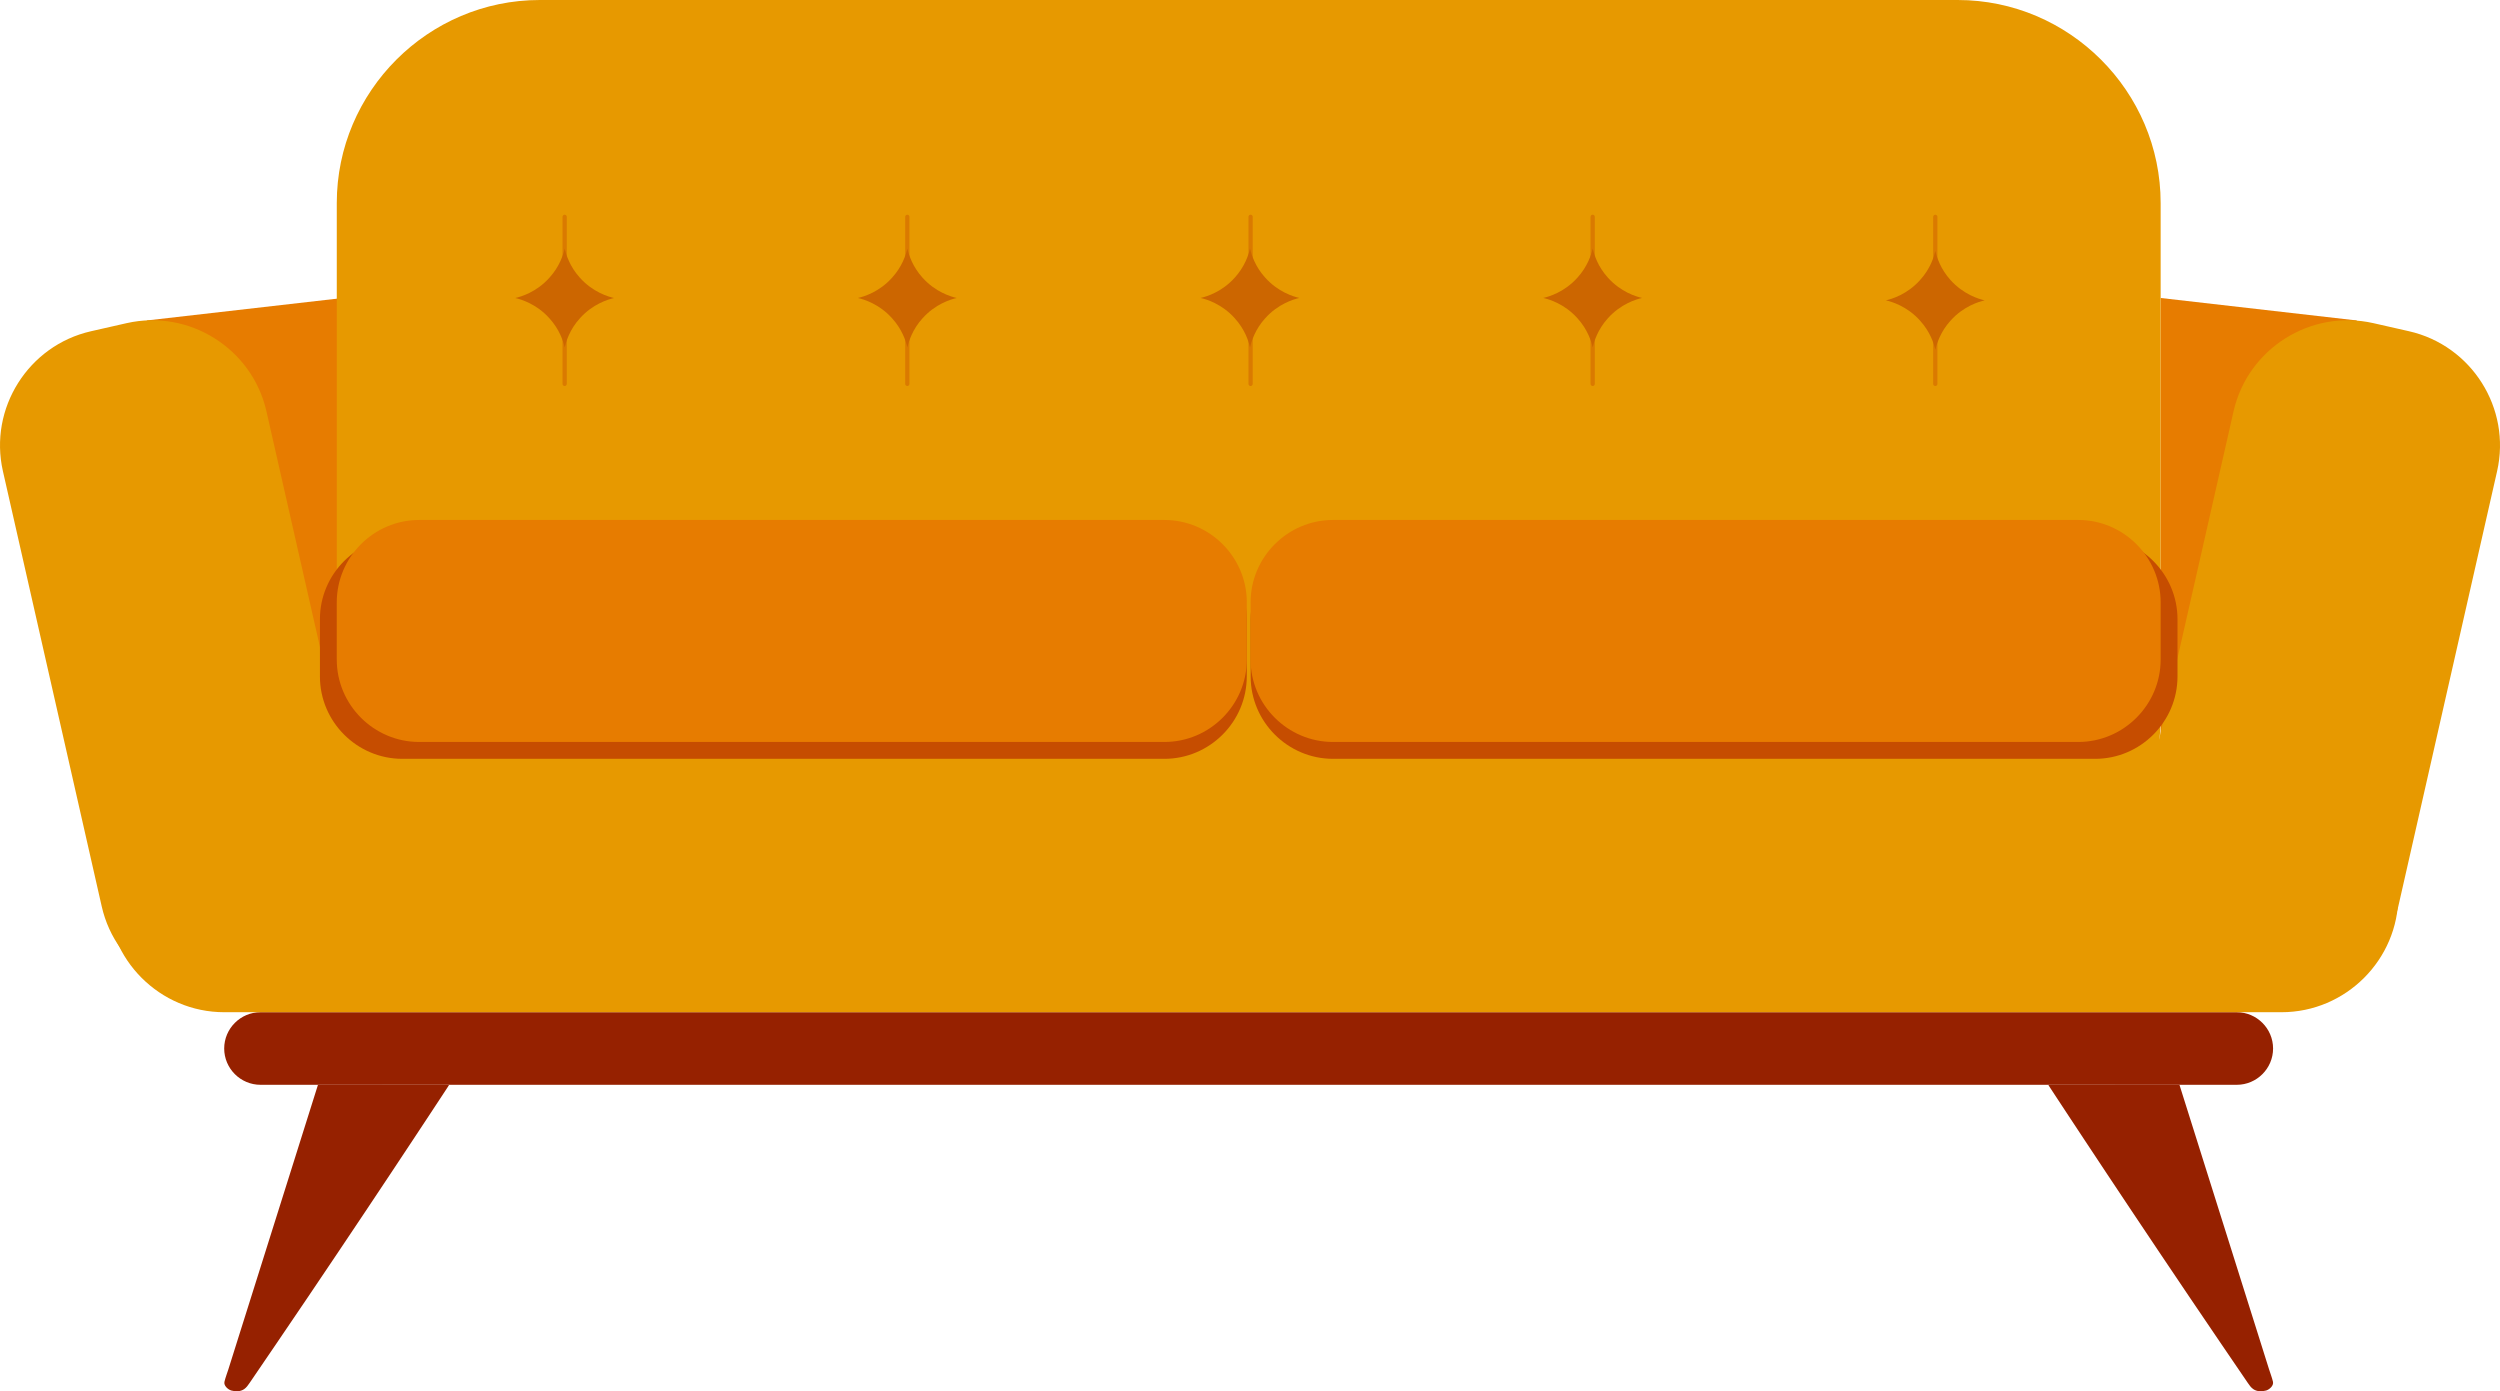 <?xml version="1.0" encoding="utf-8"?>
<!-- Generator: Adobe Illustrator 25.0.0, SVG Export Plug-In . SVG Version: 6.00 Build 0)  -->
<svg version="1.1" id="Layer_1" xmlns="http://www.w3.org/2000/svg" xmlns:xlink="http://www.w3.org/1999/xlink" x="0px" y="0px"
	 viewBox="0 0 147.76 82.227" style="enable-background:new 0 0 147.76 82.227;" xml:space="preserve">
<style type="text/css">
	.st0{fill:#962100;}
	.st1{fill:#E77C00;}
	.st2{fill:#E79900;}
	.st3{fill:#C64D00;}
	.st4{opacity:0.4;fill:none;stroke:#C64D00;stroke-width:0.25;stroke-linecap:round;stroke-linejoin:round;stroke-miterlimit:10;}
	.st5{fill:#CC6600;}
</style>
<path class="st0" d="M128.814,64.116c0.024,0.076,0.048,0.151,0.072,0.227c0.067,0.213,0.134,0.426,0.201,0.639
	c0.104,0.329,0.207,0.658,0.311,0.987c0.133,0.424,0.267,0.847,0.4,1.271c0.156,0.497,0.313,0.994,0.469,1.491
	c0.173,0.549,0.346,1.098,0.519,1.647c0.183,0.58,0.365,1.16,0.548,1.74c0.186,0.59,0.371,1.179,0.557,1.769
	c0.182,0.578,0.364,1.156,0.546,1.734c0.172,0.545,0.343,1.09,0.515,1.635c0.155,0.491,0.309,0.982,0.464,1.472
	c0.131,0.415,0.262,0.831,0.392,1.246c0.1,0.319,0.201,0.637,0.301,0.956c0.076,0.242,0.174,0.488,0.232,0.735
	c0.055,0.231-0.207,0.461-0.404,0.519c-0.251,0.073-0.542,0.07-0.763-0.084c-0.134-0.093-0.229-0.231-0.321-0.366
	c-0.52-0.762-1.039-1.526-1.559-2.289c-0.628-0.923-1.254-1.847-1.879-2.772c-0.595-0.881-1.189-1.763-1.781-2.646
	c-0.55-0.819-1.098-1.639-1.646-2.459c-0.492-0.737-0.982-1.474-1.472-2.211c-0.421-0.633-0.841-1.267-1.26-1.902
	c-0.337-0.51-0.674-1.02-1.011-1.531c-0.241-0.366-0.482-0.732-0.723-1.099c-0.132-0.202-0.265-0.403-0.397-0.605
	c-0.006-0.01-0.054-0.101-0.066-0.101C121.058,64.116,128.814,64.116,128.814,64.116z"/>
<g id="Layer_4">
	<path class="st0" d="M18.794,64.116c-0.024,0.076-0.048,0.151-0.072,0.227c-0.067,0.213-0.134,0.426-0.201,0.639
		c-0.104,0.329-0.207,0.658-0.311,0.987c-0.133,0.424-0.267,0.847-0.4,1.271c-0.156,0.497-0.313,0.994-0.469,1.491
		c-0.173,0.549-0.346,1.098-0.519,1.647c-0.183,0.58-0.365,1.16-0.548,1.74c-0.186,0.59-0.371,1.179-0.557,1.769
		c-0.182,0.578-0.364,1.156-0.546,1.734c-0.172,0.545-0.343,1.09-0.515,1.635c-0.155,0.491-0.309,0.982-0.464,1.472
		c-0.131,0.415-0.262,0.831-0.392,1.246c-0.1,0.319-0.201,0.637-0.301,0.956c-0.076,0.242-0.174,0.488-0.232,0.735
		c-0.055,0.231,0.207,0.461,0.404,0.519c0.251,0.073,0.542,0.07,0.763-0.084c0.134-0.093,0.229-0.231,0.321-0.366
		c0.52-0.762,1.039-1.526,1.559-2.289c0.628-0.923,1.254-1.847,1.879-2.772c0.595-0.881,1.189-1.763,1.781-2.646
		c0.55-0.819,1.098-1.639,1.646-2.459c0.492-0.737,0.982-1.474,1.472-2.211c0.421-0.633,0.841-1.267,1.26-1.902
		c0.337-0.51,0.674-1.02,1.011-1.531c0.241-0.366,0.482-0.732,0.723-1.099c0.132-0.202,0.265-0.403,0.397-0.605
		c0.006-0.01,0.054-0.101,0.066-0.101C26.549,64.116,18.794,64.116,18.794,64.116z"/>
</g>
<g id="Layer_3">
	<path class="st0" d="M132.203,64.116H15.396c-1.18,0-2.145-0.965-2.145-2.145v0c0-1.18,0.965-2.145,2.145-2.145h116.807
		c1.18,0,2.145,0.965,2.145,2.145v0C134.348,63.15,133.383,64.116,132.203,64.116z"/>
</g>
<g id="Layer_6">
	<path class="st1" d="M8.668,18.941c3.865-0.443,7.729-0.886,11.594-1.329c0,8.747,0,17.494,0,26.241
		C16.397,35.549,12.532,27.245,8.668,18.941z"/>
</g>
<path class="st1" d="M139.297,18.941c-3.865-0.443-7.729-0.886-11.594-1.329c0,8.747,0,17.494,0,26.241
	C131.567,35.549,135.432,27.245,139.297,18.941z"/>
<g id="Layer_5">
	<path class="st2" d="M115.703,54.428H31.905c-6.6,0-12-5.4-12-12V12c0-6.6,5.4-12,12-12h83.798c6.6,0,12,5.4,12,12v30.428
		C127.703,49.028,122.303,54.428,115.703,54.428z"/>
</g>
<path class="st2" d="M134.847,59.826H13.251c-3.799,0-6.907-3.108-6.907-6.907v-2.158c0-3.799,3.108-6.907,6.907-6.907h121.596
	c3.799,0,6.907,3.108,6.907,6.907v2.158C141.755,56.718,138.646,59.826,134.847,59.826z"/>
<g id="Layer_2">
	<path class="st2" d="M6.013,53.576L0.171,27.843c-0.841-3.705,1.502-7.424,5.207-8.265L7.482,19.1
		c3.705-0.841,7.424,1.502,8.265,5.207l5.842,25.733c0.841,3.705-1.502,7.424-5.207,8.265l-2.105,0.478
		C10.573,59.624,6.854,57.281,6.013,53.576z"/>
</g>
<path class="st2" d="M141.748,53.576l5.842-25.733c0.841-3.705-1.502-7.424-5.207-8.265l-2.105-0.478
	c-3.705-0.841-7.424,1.502-8.265,5.207l-5.842,25.733c-0.841,3.705,1.502,7.424,5.207,8.265l2.105,0.478
	C137.187,59.624,140.907,57.281,141.748,53.576z"/>
<path class="st3" d="M73.689,36.6v3.38c0,2.68-2.19,4.87-4.87,4.87h-45.04c-2.68,0-4.87-2.19-4.87-4.87V36.6
	c0-2.68,2.19-4.87,4.87-4.87h45.04C71.499,31.73,73.689,33.92,73.689,36.6z"/>
<g id="Layer_7">
	<path class="st1" d="M68.821,43.853H24.775c-2.679,0-4.871-2.192-4.871-4.871v-3.379c0-2.679,2.192-4.871,4.871-4.871h44.046
		c2.679,0,4.871,2.192,4.871,4.871v3.379C73.692,41.661,71.5,43.853,68.821,43.853z"/>
</g>
<path class="st3" d="M128.699,36.6v3.38c0,2.68-2.19,4.87-4.87,4.87h-45.04c-2.68,0-4.87-2.19-4.87-4.87V36.6
	c0-2.68,2.19-4.87,4.87-4.87h45.04C126.509,31.73,128.699,33.92,128.699,36.6z"/>
<path class="st1" d="M122.832,43.853H78.786c-2.679,0-4.871-2.192-4.871-4.871v-3.379c0-2.679,2.192-4.871,4.871-4.871h44.046
	c2.679,0,4.871,2.192,4.871,4.871v3.379C127.703,41.661,125.511,43.853,122.832,43.853z"/>
<g id="Layer_12">
	<line class="st4" x1="33.373" y1="12.816" x2="33.373" y2="22.689"/>
	<line class="st4" x1="53.626" y1="12.816" x2="53.626" y2="22.689"/>
	<line class="st4" x1="73.915" y1="12.816" x2="73.915" y2="22.689"/>
	<line class="st4" x1="94.133" y1="12.816" x2="94.133" y2="22.689"/>
	<line class="st4" x1="114.384" y1="12.816" x2="114.384" y2="22.689"/>
</g>
<g id="Layer_10">
	<path class="st5" d="M76.799,17.61c-0.35,0.08-1.26,0.35-2.02,1.2c-0.6,0.66-0.81,1.36-0.9,1.72c-0.08-0.36-0.3-1.06-0.9-1.72
		c-0.76-0.85-1.67-1.12-2.02-1.2c0.35-0.08,1.26-0.35,2.02-1.2c0.6-0.66,0.82-1.36,0.9-1.72c0.09,0.36,0.3,1.06,0.9,1.72
		C75.539,17.26,76.449,17.53,76.799,17.61z"/>
</g>
<path class="st5" d="M56.546,17.612c-0.35,0.08-1.26,0.35-2.02,1.2c-0.6,0.66-0.81,1.36-0.9,1.72c-0.08-0.36-0.3-1.06-0.9-1.72
	c-0.76-0.85-1.67-1.12-2.02-1.2c0.35-0.08,1.26-0.35,2.02-1.2c0.6-0.66,0.82-1.36,0.9-1.72c0.09,0.36,0.3,1.06,0.9,1.72
	C55.286,17.262,56.196,17.532,56.546,17.612z"/>
<path class="st5" d="M36.293,17.614c-0.35,0.08-1.26,0.35-2.02,1.2c-0.6,0.66-0.81,1.36-0.9,1.72c-0.08-0.36-0.3-1.06-0.9-1.72
	c-0.76-0.85-1.67-1.12-2.02-1.2c0.35-0.08,1.26-0.35,2.02-1.2c0.6-0.66,0.82-1.36,0.9-1.72c0.09,0.36,0.3,1.06,0.9,1.72
	C35.033,17.264,35.943,17.534,36.293,17.614z"/>
<path class="st5" d="M97.053,17.61c-0.35,0.08-1.26,0.35-2.02,1.2c-0.6,0.66-0.81,1.36-0.9,1.72c-0.08-0.36-0.3-1.06-0.9-1.72
	c-0.76-0.85-1.67-1.12-2.02-1.2c0.35-0.08,1.26-0.35,2.02-1.2c0.6-0.66,0.82-1.36,0.9-1.72c0.09,0.36,0.3,1.06,0.9,1.72
	C95.793,17.26,96.703,17.53,97.053,17.61z"/>
<path class="st5" d="M117.304,17.752c-0.35,0.08-1.26,0.35-2.02,1.2c-0.6,0.66-0.81,1.36-0.9,1.72c-0.08-0.36-0.3-1.06-0.9-1.72
	c-0.76-0.85-1.67-1.12-2.02-1.2c0.35-0.08,1.26-0.35,2.02-1.2c0.6-0.66,0.82-1.36,0.9-1.72c0.09,0.36,0.3,1.06,0.9,1.72
	C116.044,17.402,116.954,17.672,117.304,17.752z"/>
<g>
</g>
<g>
</g>
<g>
</g>
<g>
</g>
<g>
</g>
</svg>
